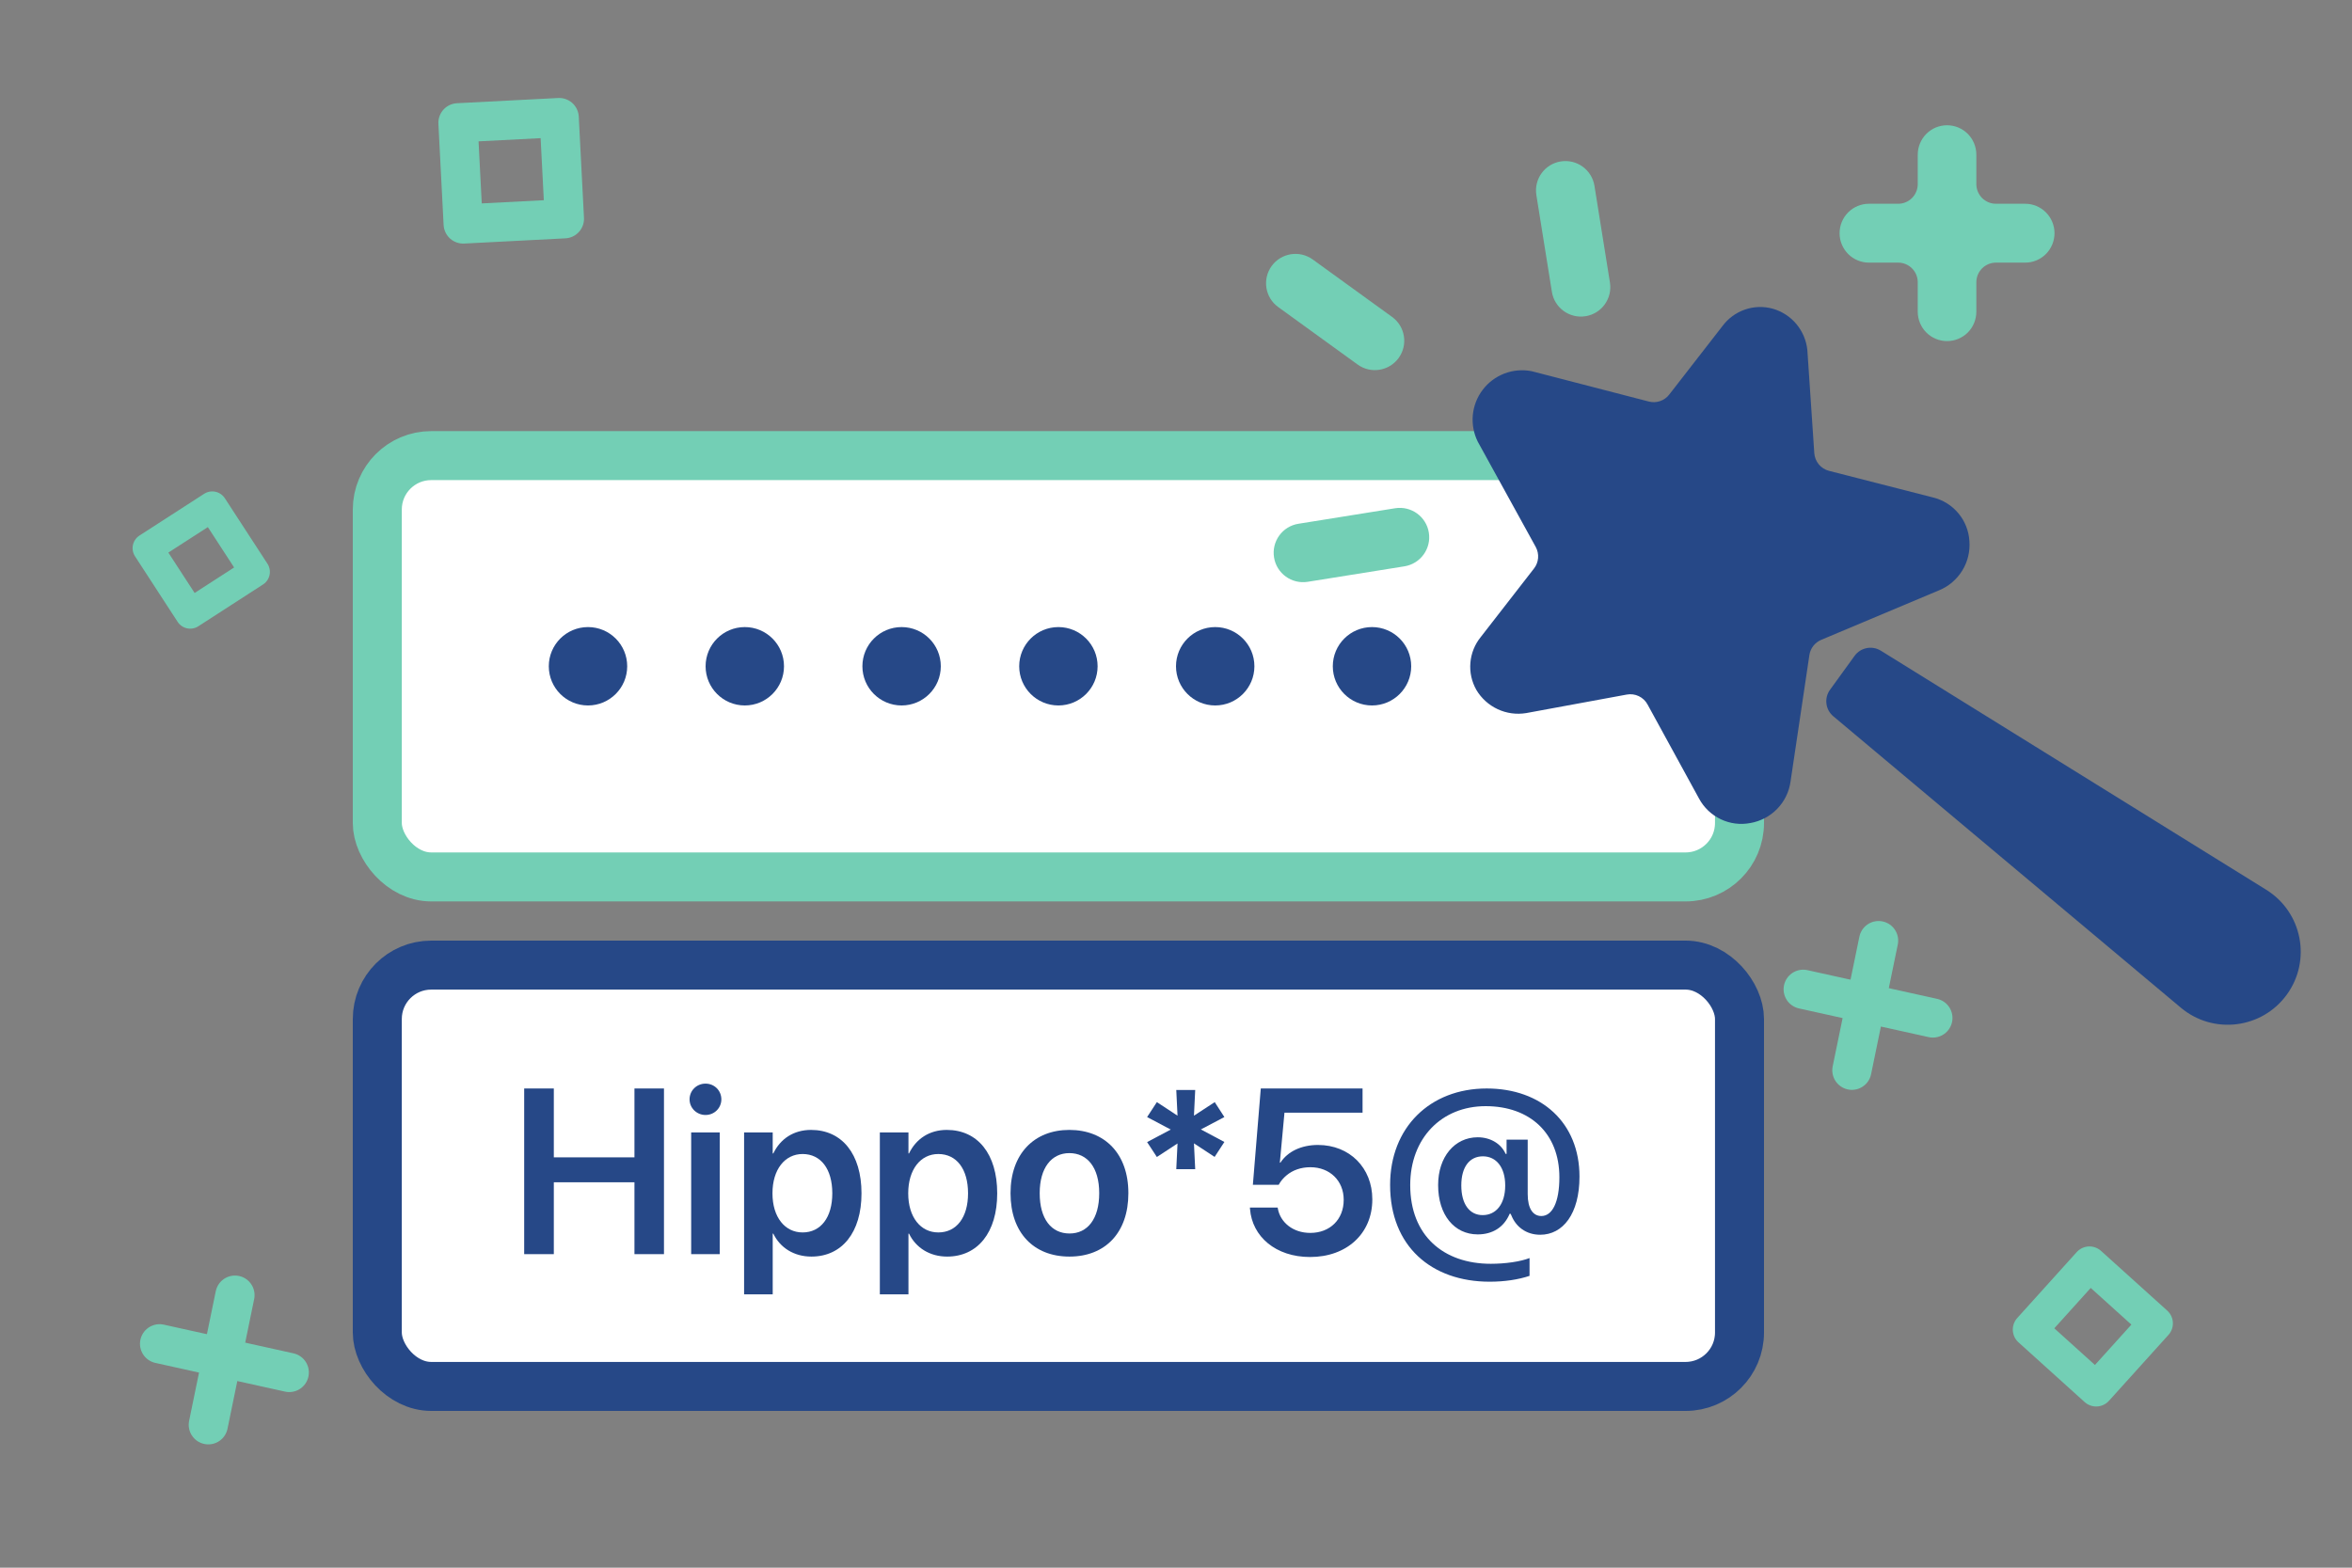 <svg width="60" height="40" viewBox="0 0 60 40" fill="none" xmlns="http://www.w3.org/2000/svg">
<rect x="0" y="0" width="60" height="40" fill="#808080" stroke="none"/>
<rect x="9.625" y="11.625" width="34.75" height="10.75" rx="1.375" fill="white" stroke="#73CFB5" stroke-width="1.25"/>
<rect x="9.625" y="24.625" width="34.75" height="10.75" rx="1.375" fill="white" stroke="#264887" stroke-width="1.25"/>
<circle cx="15" cy="17" r="1" fill="#264887"/>
<circle cx="19" cy="17" r="1" fill="#264887"/>
<circle cx="23" cy="17" r="1" fill="#264887"/>
<circle cx="27" cy="17" r="1" fill="#264887"/>
<circle cx="31" cy="17" r="1" fill="#264887"/>
<circle cx="35" cy="17" r="1" fill="#264887"/>
<circle cx="39" cy="17" r="1" fill="#264887"/>
<path d="M13.372 32H14.128V30.166H16.185V32H16.938V27.773H16.185V29.53H14.128V27.773H13.372V32Z" fill="#264887"/>
<path d="M17.998 28.449C18.227 28.449 18.402 28.268 18.402 28.051C18.402 27.828 18.227 27.649 17.998 27.649C17.77 27.649 17.591 27.828 17.591 28.051C17.591 28.268 17.77 28.449 17.998 28.449ZM17.632 32H18.361V28.895H17.632V32Z" fill="#264887"/>
<path d="M18.982 33.025H19.712V31.476H19.727C19.902 31.839 20.257 32.062 20.699 32.062C21.479 32.062 21.977 31.446 21.977 30.45V30.447C21.977 29.445 21.479 28.83 20.69 28.83C20.245 28.83 19.905 29.059 19.727 29.431H19.712V28.895H18.982V33.025ZM20.474 31.446C20.023 31.446 19.706 31.057 19.706 30.45V30.447C19.706 29.838 20.023 29.445 20.474 29.445C20.939 29.445 21.232 29.826 21.232 30.447V30.45C21.232 31.062 20.939 31.446 20.474 31.446Z" fill="#264887"/>
<path d="M22.445 33.025H23.175V31.476H23.189C23.365 31.839 23.72 32.062 24.162 32.062C24.941 32.062 25.439 31.446 25.439 30.45V30.447C25.439 29.445 24.941 28.83 24.153 28.83C23.708 28.83 23.368 29.059 23.189 29.431H23.175V28.895H22.445V33.025ZM23.936 31.446C23.485 31.446 23.169 31.057 23.169 30.45V30.447C23.169 29.838 23.485 29.445 23.936 29.445C24.402 29.445 24.695 29.826 24.695 30.447V30.45C24.695 31.062 24.402 31.446 23.936 31.446Z" fill="#264887"/>
<path d="M27.282 32.062C28.193 32.062 28.785 31.455 28.785 30.447V30.441C28.785 29.439 28.185 28.83 27.279 28.83C26.377 28.83 25.779 29.445 25.779 30.441V30.447C25.779 31.452 26.368 32.062 27.282 32.062ZM27.285 31.473C26.819 31.473 26.523 31.101 26.523 30.447V30.441C26.523 29.797 26.825 29.422 27.279 29.422C27.742 29.422 28.041 29.794 28.041 30.441V30.447C28.041 31.098 27.745 31.473 27.285 31.473Z" fill="#264887"/>
<path d="M30.007 29.832H30.49L30.458 29.173L30.985 29.519L31.234 29.138L30.634 28.818L31.234 28.502L30.988 28.121L30.458 28.467L30.49 27.811H30.007L30.039 28.467L29.512 28.121L29.263 28.502L29.866 28.821L29.263 29.141L29.512 29.521L30.039 29.176L30.007 29.832Z" fill="#264887"/>
<path d="M33.42 32.073C34.355 32.073 35.008 31.476 35.008 30.605V30.6C35.008 29.797 34.428 29.214 33.622 29.214C33.197 29.214 32.849 29.381 32.664 29.665H32.649L32.767 28.391H34.759V27.773H32.163L31.961 30.23H32.62C32.67 30.137 32.74 30.055 32.819 29.99C32.98 29.855 33.188 29.782 33.429 29.782C33.924 29.782 34.278 30.128 34.278 30.611V30.617C34.278 31.112 33.93 31.458 33.426 31.458C32.98 31.458 32.658 31.186 32.597 30.831L32.594 30.811H31.885L31.888 30.849C31.943 31.549 32.541 32.073 33.42 32.073Z" fill="#264887"/>
<path d="M38.002 32.703C38.38 32.703 38.731 32.65 39.019 32.554V32.1C38.787 32.19 38.406 32.246 38.031 32.246C36.824 32.246 35.975 31.528 35.975 30.239V30.236C35.975 29.044 36.772 28.224 37.899 28.224C39.033 28.224 39.78 28.921 39.78 30.037V30.04C39.78 30.682 39.596 31.027 39.32 31.027C39.109 31.027 38.972 30.84 38.972 30.468V29.079H38.433V29.442H38.409C38.295 29.182 38.02 29.018 37.697 29.018C37.108 29.018 36.687 29.519 36.687 30.236V30.239C36.687 30.995 37.097 31.496 37.697 31.496C38.069 31.496 38.365 31.32 38.512 30.969H38.535L38.556 31.013C38.67 31.297 38.928 31.505 39.291 31.505C39.871 31.505 40.293 30.972 40.293 30.023V30.02C40.293 28.645 39.32 27.773 37.926 27.773C36.476 27.773 35.462 28.771 35.462 30.233V30.236C35.462 31.798 36.517 32.703 38.002 32.703ZM37.823 31.004C37.486 31.004 37.278 30.72 37.278 30.248V30.245C37.278 29.779 37.486 29.504 37.829 29.504C38.172 29.504 38.398 29.788 38.398 30.245V30.251C38.398 30.714 38.172 31.004 37.823 31.004Z" fill="#264887"/>
<path d="M46.768 18.276C46.567 18.108 46.53 17.812 46.684 17.6L47.311 16.734C47.465 16.522 47.757 16.464 47.98 16.602L57.811 22.702C58.73 23.272 58.972 24.501 58.338 25.377C57.704 26.252 56.461 26.406 55.633 25.711L46.768 18.276Z" fill="#264887"/>
<path d="M40.675 4.741C40.609 4.332 40.224 4.053 39.815 4.119C39.406 4.184 39.128 4.569 39.193 4.978L39.589 7.446C39.654 7.855 40.039 8.134 40.448 8.068C40.857 8.003 41.135 7.618 41.07 7.209L40.675 4.741Z" fill="#73CFB5"/>
<path d="M33.36 14.845C32.951 14.91 32.566 14.632 32.501 14.223C32.435 13.814 32.714 13.429 33.123 13.364L35.591 12.968C36 12.903 36.385 13.181 36.45 13.59C36.516 13.999 36.237 14.384 35.828 14.45L33.36 14.845Z" fill="#73CFB5"/>
<path d="M35.512 8.086C35.848 8.329 35.923 8.798 35.68 9.134C35.437 9.469 34.968 9.544 34.633 9.301L32.608 7.835C32.272 7.593 32.197 7.124 32.44 6.788C32.683 6.453 33.151 6.378 33.487 6.62L35.512 8.086Z" fill="#73CFB5"/>
<path d="M49.468 15.061C49.713 14.96 49.919 14.784 50.058 14.558C50.197 14.332 50.26 14.069 50.24 13.805C50.224 13.545 50.126 13.296 49.959 13.097C49.792 12.896 49.565 12.755 49.312 12.693L46.659 12.014C46.557 11.988 46.465 11.93 46.398 11.849C46.331 11.768 46.291 11.668 46.283 11.563L46.106 8.932C46.081 8.688 45.984 8.458 45.827 8.269C45.67 8.081 45.461 7.945 45.225 7.877C44.991 7.812 44.743 7.819 44.513 7.899C44.284 7.978 44.084 8.125 43.939 8.321L42.582 10.068C42.523 10.145 42.442 10.203 42.35 10.234C42.258 10.266 42.158 10.27 42.064 10.246L39.092 9.476C39.082 9.473 39.072 9.471 39.062 9.469C38.832 9.426 38.593 9.447 38.374 9.532C38.156 9.616 37.964 9.76 37.823 9.947C37.681 10.134 37.594 10.357 37.572 10.59C37.55 10.824 37.594 11.059 37.698 11.269L39.178 13.958C39.224 14.044 39.245 14.141 39.237 14.238C39.229 14.335 39.193 14.428 39.133 14.505L37.776 16.252C37.623 16.439 37.53 16.669 37.51 16.911C37.489 17.152 37.543 17.394 37.663 17.605C37.791 17.819 37.98 17.99 38.206 18.095C38.432 18.201 38.685 18.235 38.931 18.195L41.5 17.722C41.603 17.703 41.71 17.717 41.805 17.762C41.901 17.808 41.979 17.882 42.029 17.974L43.343 20.376C43.467 20.606 43.66 20.79 43.895 20.902C44.13 21.015 44.395 21.049 44.651 21C44.913 20.955 45.153 20.828 45.337 20.638C45.522 20.447 45.641 20.203 45.677 19.941L46.158 16.713C46.171 16.628 46.205 16.548 46.258 16.48C46.311 16.413 46.38 16.36 46.459 16.326L49.468 15.061Z" fill="#264887"/>
<path d="M47.676 6.701H48.424C48.556 6.701 48.683 6.754 48.776 6.848C48.87 6.941 48.922 7.069 48.922 7.202V7.952C48.922 8.152 49.001 8.343 49.141 8.484C49.281 8.624 49.471 8.703 49.67 8.703C49.868 8.703 50.058 8.624 50.199 8.484C50.339 8.343 50.417 8.152 50.417 7.952V7.202C50.417 7.069 50.47 6.941 50.563 6.848C50.657 6.754 50.784 6.701 50.916 6.701H51.663C51.862 6.701 52.052 6.622 52.192 6.481C52.332 6.34 52.411 6.149 52.411 5.95C52.411 5.751 52.332 5.56 52.192 5.419C52.052 5.278 51.862 5.199 51.663 5.199H50.916C50.784 5.199 50.657 5.146 50.563 5.052C50.47 4.958 50.417 4.831 50.417 4.698V3.947C50.417 3.748 50.339 3.557 50.199 3.416C50.058 3.275 49.868 3.196 49.67 3.196C49.471 3.196 49.281 3.275 49.141 3.416C49.001 3.557 48.922 3.748 48.922 3.947V4.698C48.922 4.831 48.87 4.958 48.776 5.052C48.683 5.146 48.556 5.199 48.424 5.199H47.676C47.478 5.199 47.288 5.278 47.147 5.419C47.007 5.56 46.928 5.751 46.928 5.95C46.928 6.149 47.007 6.34 47.147 6.481C47.288 6.622 47.478 6.701 47.676 6.701Z" fill="#73CFB5"/>
<path d="M5.415 12.921L3.765 13.986L4.852 15.658L6.502 14.592L5.415 12.921Z" stroke="#73CFB5" stroke-width="0.765" stroke-linecap="round" stroke-linejoin="round"/>
<path d="M54.992 33.766L53.303 32.242L51.786 33.924L53.474 35.448L54.992 33.766Z" stroke="#73CFB5" stroke-width="0.878" stroke-linecap="round" stroke-linejoin="round"/>
<path d="M14.398 5.582L14.265 3L11.683 3.133L11.816 5.715L14.398 5.582Z" stroke="#73CFB5" stroke-linecap="round" stroke-linejoin="round"/>
<path d="M4.071 34.287L7.379 35.019L4.071 34.287Z" fill="#73CFB5"/>
<path d="M4.071 34.287L7.379 35.019" stroke="#73CFB5" stroke-linecap="round"/>
<path d="M5.994 33.046L5.314 36.354L5.994 33.046Z" fill="#73CFB5"/>
<path d="M5.994 33.046L5.314 36.354" stroke="#73CFB5" stroke-linecap="round"/>
<path d="M46 25.242L49.308 25.974" stroke="#73CFB5" stroke-linecap="round"/>
<path d="M47.923 24L47.242 27.308" stroke="#73CFB5" stroke-linecap="round"/>
</svg>
